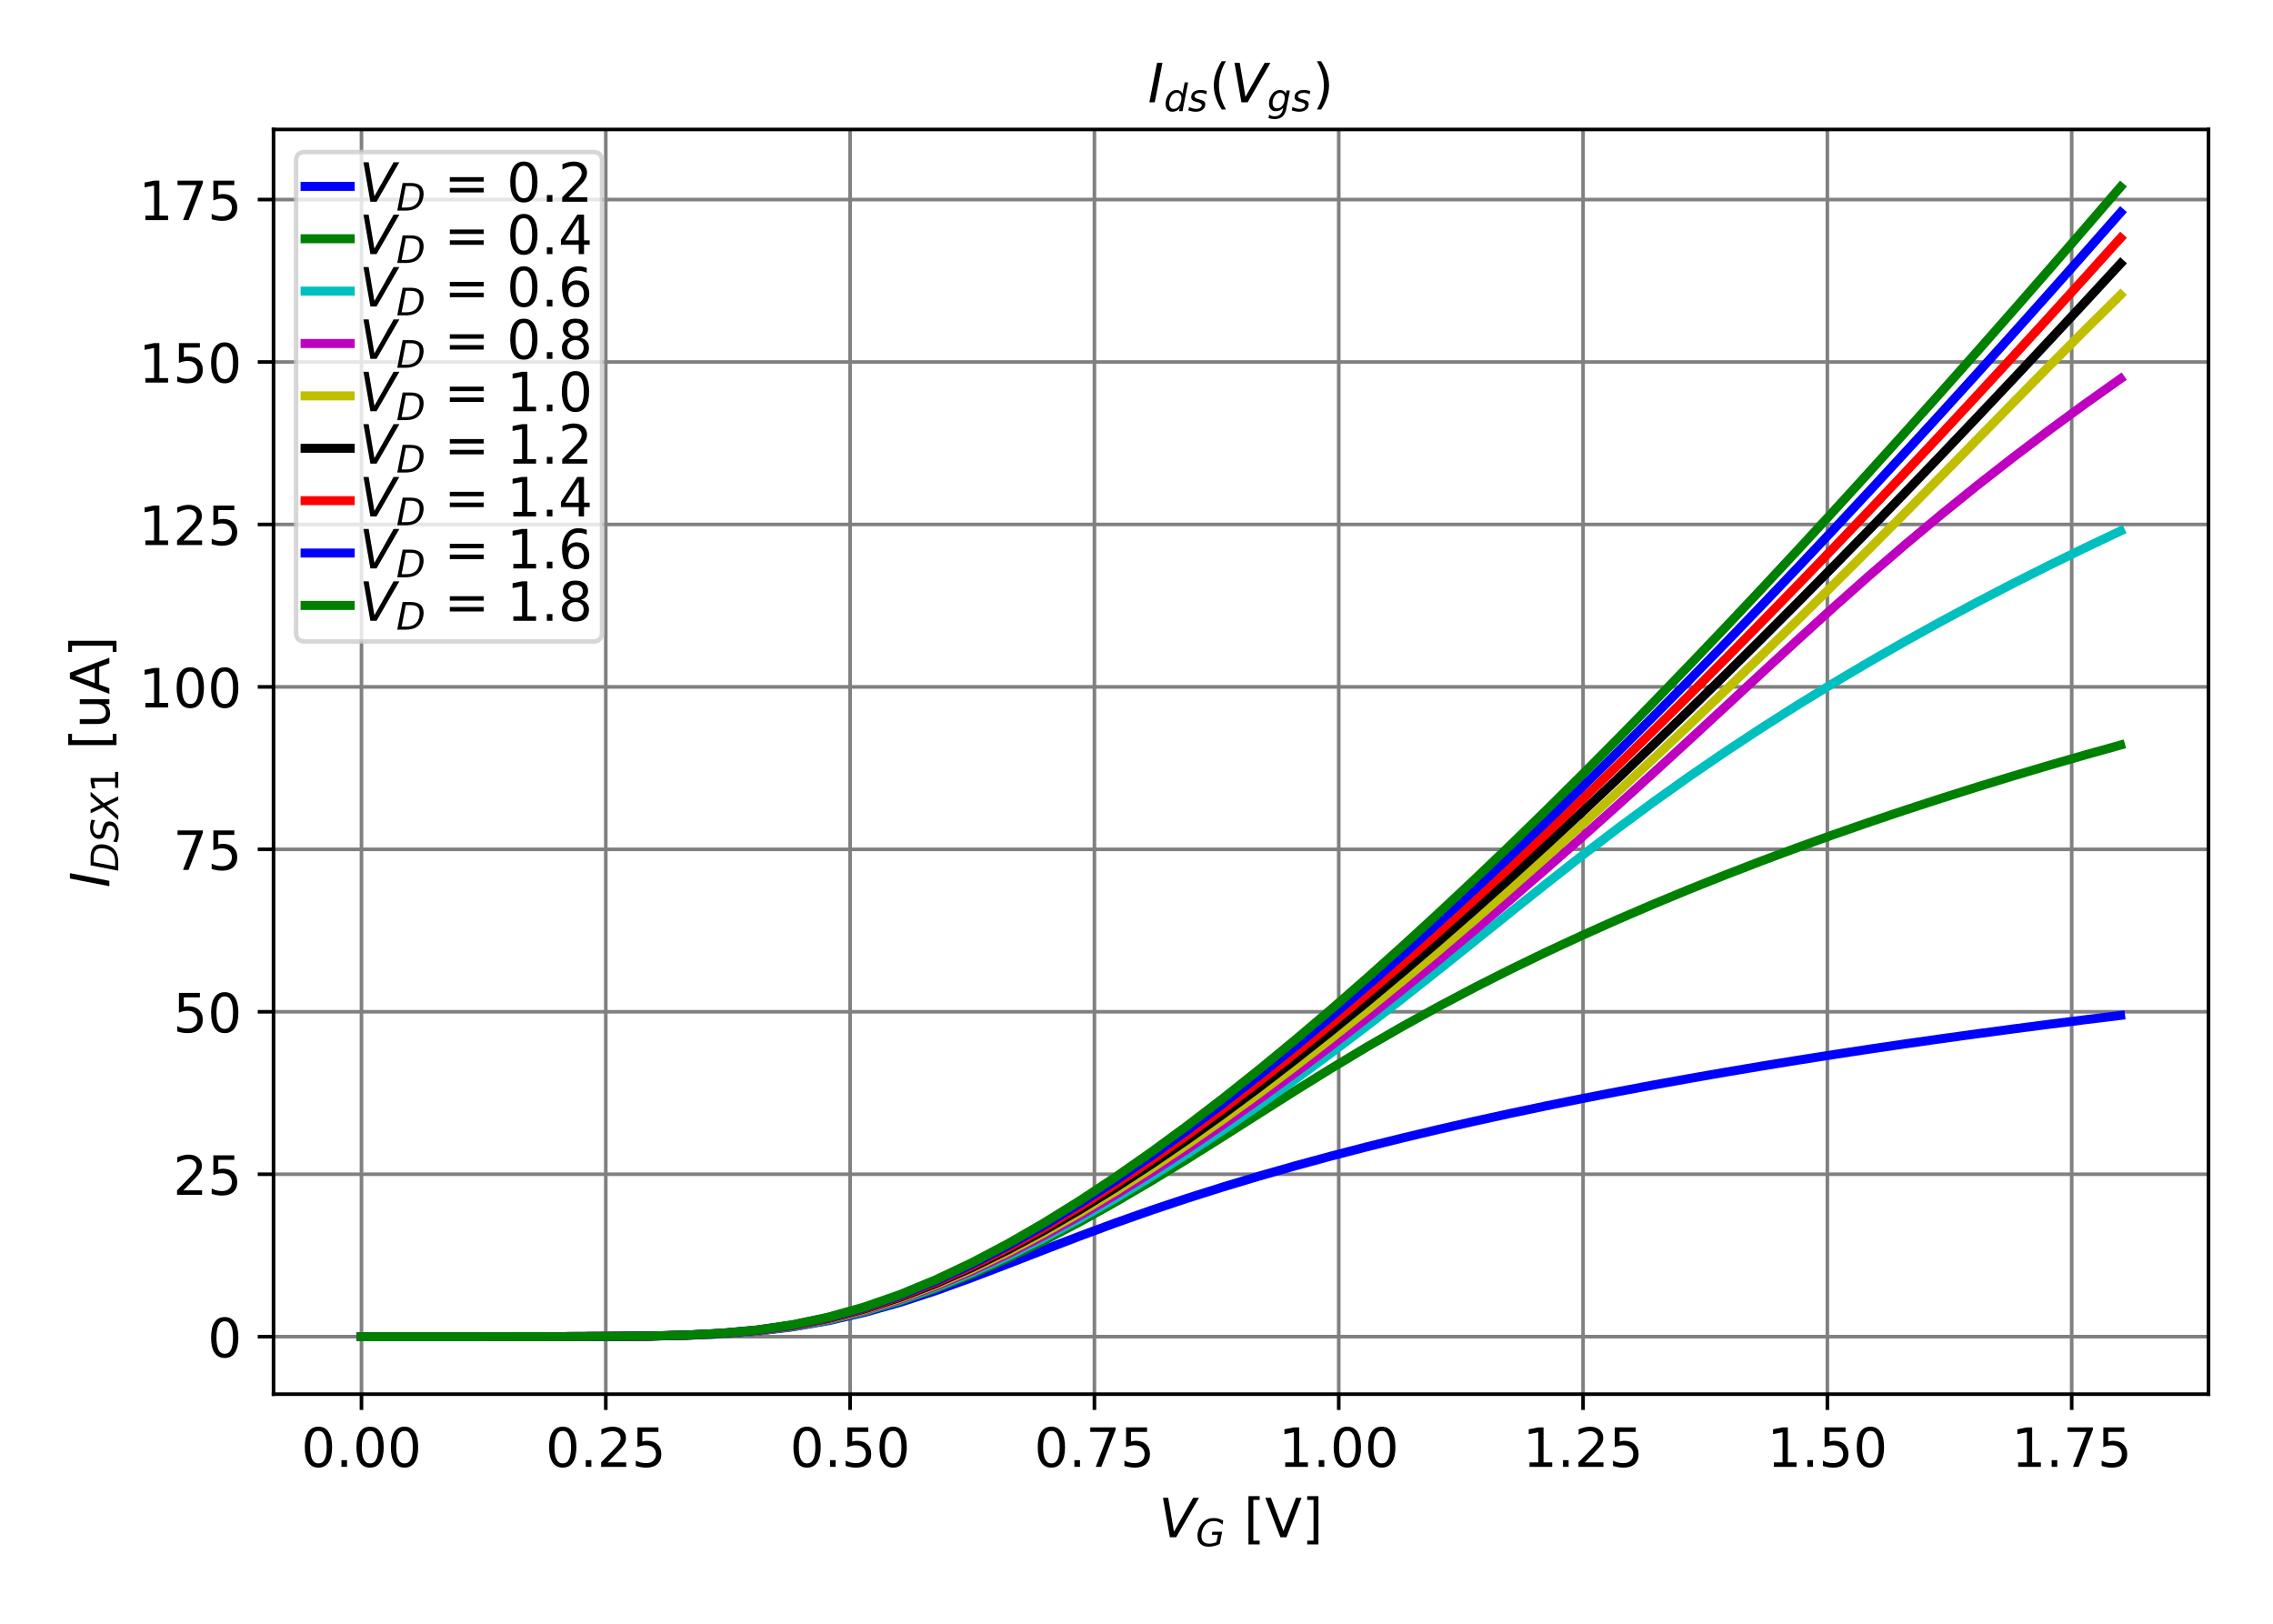 <?xml version="1.0" encoding="utf-8" standalone="no"?>
<!DOCTYPE svg PUBLIC "-//W3C//DTD SVG 1.1//EN"
  "http://www.w3.org/Graphics/SVG/1.1/DTD/svg11.dtd">
<!-- Created with matplotlib (http://matplotlib.org/) -->
<svg height="360pt" version="1.1" viewBox="0 0 504 360" width="504pt" xmlns="http://www.w3.org/2000/svg" xmlns:xlink="http://www.w3.org/1999/xlink">
 <defs>
  <style type="text/css">
*{stroke-linecap:butt;stroke-linejoin:round;}
  </style>
 </defs>
 <g id="figure_1">
  <g id="patch_1">
   <path d="M 0 360 
L 504 360 
L 504 0 
L 0 0 
z
" style="fill:#ffffff;"/>
  </g>
  <g id="axes_1">
   <g id="patch_2">
    <path d="M 60.65 309.1 
L 489.7 309.1 
L 489.7 28.7 
L 60.65 28.7 
z
" style="fill:#ffffff;"/>
   </g>
   <g id="matplotlib.axis_1">
    <g id="xtick_1">
     <g id="line2d_1">
      <path clip-path="url(#pd2a2238273)" d="M 80.152 309.1 
L 80.152 28.7 
" style="fill:none;stroke:#808080;stroke-linecap:square;stroke-width:0.8;"/>
     </g>
     <g id="line2d_2">
      <defs>
       <path d="M 0 0 
L 0 3.5 
" id="meb470de035" style="stroke:#000000;stroke-width:0.8;"/>
      </defs>
      <g>
       <use style="stroke:#000000;stroke-width:0.8;" x="80.152" xlink:href="#meb470de035" y="309.1"/>
      </g>
     </g>
     <g id="text_1">
      <!-- 0.00 -->
      <defs>
       <path d="M 31.781 66.406 
Q 24.172 66.406 20.328 58.906 
Q 16.5 51.422 16.5 36.375 
Q 16.5 21.391 20.328 13.891 
Q 24.172 6.391 31.781 6.391 
Q 39.453 6.391 43.281 13.891 
Q 47.125 21.391 47.125 36.375 
Q 47.125 51.422 43.281 58.906 
Q 39.453 66.406 31.781 66.406 
z
M 31.781 74.219 
Q 44.047 74.219 50.516 64.516 
Q 56.984 54.828 56.984 36.375 
Q 56.984 17.969 50.516 8.266 
Q 44.047 -1.422 31.781 -1.422 
Q 19.531 -1.422 13.062 8.266 
Q 6.594 17.969 6.594 36.375 
Q 6.594 54.828 13.062 64.516 
Q 19.531 74.219 31.781 74.219 
z
" id="DejaVuSans-30"/>
       <path d="M 10.688 12.406 
L 21 12.406 
L 21 0 
L 10.688 0 
z
" id="DejaVuSans-2e"/>
      </defs>
      <g transform="translate(66.793 325.218)scale(0.12 -0.12)">
       <use xlink:href="#DejaVuSans-30"/>
       <use x="63.623" xlink:href="#DejaVuSans-2e"/>
       <use x="95.41" xlink:href="#DejaVuSans-30"/>
       <use x="159.033" xlink:href="#DejaVuSans-30"/>
      </g>
     </g>
    </g>
    <g id="xtick_2">
     <g id="line2d_3">
      <path clip-path="url(#pd2a2238273)" d="M 134.325 309.1 
L 134.325 28.7 
" style="fill:none;stroke:#808080;stroke-linecap:square;stroke-width:0.8;"/>
     </g>
     <g id="line2d_4">
      <g>
       <use style="stroke:#000000;stroke-width:0.8;" x="134.325" xlink:href="#meb470de035" y="309.1"/>
      </g>
     </g>
     <g id="text_2">
      <!-- 0.25 -->
      <defs>
       <path d="M 19.188 8.297 
L 53.609 8.297 
L 53.609 0 
L 7.328 0 
L 7.328 8.297 
Q 12.938 14.109 22.625 23.891 
Q 32.328 33.688 34.812 36.531 
Q 39.547 41.844 41.422 45.531 
Q 43.312 49.219 43.312 52.781 
Q 43.312 58.594 39.234 62.25 
Q 35.156 65.922 28.609 65.922 
Q 23.969 65.922 18.812 64.312 
Q 13.672 62.703 7.812 59.422 
L 7.812 69.391 
Q 13.766 71.781 18.938 73 
Q 24.125 74.219 28.422 74.219 
Q 39.75 74.219 46.484 68.547 
Q 53.219 62.891 53.219 53.422 
Q 53.219 48.922 51.531 44.891 
Q 49.859 40.875 45.406 35.406 
Q 44.188 33.984 37.641 27.219 
Q 31.109 20.453 19.188 8.297 
z
" id="DejaVuSans-32"/>
       <path d="M 10.797 72.906 
L 49.516 72.906 
L 49.516 64.594 
L 19.828 64.594 
L 19.828 46.734 
Q 21.969 47.469 24.109 47.828 
Q 26.266 48.188 28.422 48.188 
Q 40.625 48.188 47.75 41.5 
Q 54.891 34.812 54.891 23.391 
Q 54.891 11.625 47.562 5.094 
Q 40.234 -1.422 26.906 -1.422 
Q 22.312 -1.422 17.547 -0.641 
Q 12.797 0.141 7.719 1.703 
L 7.719 11.625 
Q 12.109 9.234 16.797 8.062 
Q 21.484 6.891 26.703 6.891 
Q 35.156 6.891 40.078 11.328 
Q 45.016 15.766 45.016 23.391 
Q 45.016 31 40.078 35.438 
Q 35.156 39.891 26.703 39.891 
Q 22.75 39.891 18.812 39.016 
Q 14.891 38.141 10.797 36.281 
z
" id="DejaVuSans-35"/>
      </defs>
      <g transform="translate(120.966 325.218)scale(0.12 -0.12)">
       <use xlink:href="#DejaVuSans-30"/>
       <use x="63.623" xlink:href="#DejaVuSans-2e"/>
       <use x="95.41" xlink:href="#DejaVuSans-32"/>
       <use x="159.033" xlink:href="#DejaVuSans-35"/>
      </g>
     </g>
    </g>
    <g id="xtick_3">
     <g id="line2d_5">
      <path clip-path="url(#pd2a2238273)" d="M 188.498 309.1 
L 188.498 28.7 
" style="fill:none;stroke:#808080;stroke-linecap:square;stroke-width:0.8;"/>
     </g>
     <g id="line2d_6">
      <g>
       <use style="stroke:#000000;stroke-width:0.8;" x="188.498" xlink:href="#meb470de035" y="309.1"/>
      </g>
     </g>
     <g id="text_3">
      <!-- 0.50 -->
      <g transform="translate(175.139 325.218)scale(0.12 -0.12)">
       <use xlink:href="#DejaVuSans-30"/>
       <use x="63.623" xlink:href="#DejaVuSans-2e"/>
       <use x="95.41" xlink:href="#DejaVuSans-35"/>
       <use x="159.033" xlink:href="#DejaVuSans-30"/>
      </g>
     </g>
    </g>
    <g id="xtick_4">
     <g id="line2d_7">
      <path clip-path="url(#pd2a2238273)" d="M 242.671 309.1 
L 242.671 28.7 
" style="fill:none;stroke:#808080;stroke-linecap:square;stroke-width:0.8;"/>
     </g>
     <g id="line2d_8">
      <g>
       <use style="stroke:#000000;stroke-width:0.8;" x="242.671" xlink:href="#meb470de035" y="309.1"/>
      </g>
     </g>
     <g id="text_4">
      <!-- 0.75 -->
      <defs>
       <path d="M 8.203 72.906 
L 55.078 72.906 
L 55.078 68.703 
L 28.609 0 
L 18.312 0 
L 43.219 64.594 
L 8.203 64.594 
z
" id="DejaVuSans-37"/>
      </defs>
      <g transform="translate(229.312 325.218)scale(0.12 -0.12)">
       <use xlink:href="#DejaVuSans-30"/>
       <use x="63.623" xlink:href="#DejaVuSans-2e"/>
       <use x="95.41" xlink:href="#DejaVuSans-37"/>
       <use x="159.033" xlink:href="#DejaVuSans-35"/>
      </g>
     </g>
    </g>
    <g id="xtick_5">
     <g id="line2d_9">
      <path clip-path="url(#pd2a2238273)" d="M 296.844 309.1 
L 296.844 28.7 
" style="fill:none;stroke:#808080;stroke-linecap:square;stroke-width:0.8;"/>
     </g>
     <g id="line2d_10">
      <g>
       <use style="stroke:#000000;stroke-width:0.8;" x="296.844" xlink:href="#meb470de035" y="309.1"/>
      </g>
     </g>
     <g id="text_5">
      <!-- 1.00 -->
      <defs>
       <path d="M 12.406 8.297 
L 28.516 8.297 
L 28.516 63.922 
L 10.984 60.406 
L 10.984 69.391 
L 28.422 72.906 
L 38.281 72.906 
L 38.281 8.297 
L 54.391 8.297 
L 54.391 0 
L 12.406 0 
z
" id="DejaVuSans-31"/>
      </defs>
      <g transform="translate(283.485 325.218)scale(0.12 -0.12)">
       <use xlink:href="#DejaVuSans-31"/>
       <use x="63.623" xlink:href="#DejaVuSans-2e"/>
       <use x="95.41" xlink:href="#DejaVuSans-30"/>
       <use x="159.033" xlink:href="#DejaVuSans-30"/>
      </g>
     </g>
    </g>
    <g id="xtick_6">
     <g id="line2d_11">
      <path clip-path="url(#pd2a2238273)" d="M 351.017 309.1 
L 351.017 28.7 
" style="fill:none;stroke:#808080;stroke-linecap:square;stroke-width:0.8;"/>
     </g>
     <g id="line2d_12">
      <g>
       <use style="stroke:#000000;stroke-width:0.8;" x="351.017" xlink:href="#meb470de035" y="309.1"/>
      </g>
     </g>
     <g id="text_6">
      <!-- 1.25 -->
      <g transform="translate(337.658 325.218)scale(0.12 -0.12)">
       <use xlink:href="#DejaVuSans-31"/>
       <use x="63.623" xlink:href="#DejaVuSans-2e"/>
       <use x="95.41" xlink:href="#DejaVuSans-32"/>
       <use x="159.033" xlink:href="#DejaVuSans-35"/>
      </g>
     </g>
    </g>
    <g id="xtick_7">
     <g id="line2d_13">
      <path clip-path="url(#pd2a2238273)" d="M 405.19 309.1 
L 405.19 28.7 
" style="fill:none;stroke:#808080;stroke-linecap:square;stroke-width:0.8;"/>
     </g>
     <g id="line2d_14">
      <g>
       <use style="stroke:#000000;stroke-width:0.8;" x="405.19" xlink:href="#meb470de035" y="309.1"/>
      </g>
     </g>
     <g id="text_7">
      <!-- 1.50 -->
      <g transform="translate(391.831 325.218)scale(0.12 -0.12)">
       <use xlink:href="#DejaVuSans-31"/>
       <use x="63.623" xlink:href="#DejaVuSans-2e"/>
       <use x="95.41" xlink:href="#DejaVuSans-35"/>
       <use x="159.033" xlink:href="#DejaVuSans-30"/>
      </g>
     </g>
    </g>
    <g id="xtick_8">
     <g id="line2d_15">
      <path clip-path="url(#pd2a2238273)" d="M 459.363 309.1 
L 459.363 28.7 
" style="fill:none;stroke:#808080;stroke-linecap:square;stroke-width:0.8;"/>
     </g>
     <g id="line2d_16">
      <g>
       <use style="stroke:#000000;stroke-width:0.8;" x="459.363" xlink:href="#meb470de035" y="309.1"/>
      </g>
     </g>
     <g id="text_8">
      <!-- 1.75 -->
      <g transform="translate(446.004 325.218)scale(0.12 -0.12)">
       <use xlink:href="#DejaVuSans-31"/>
       <use x="63.623" xlink:href="#DejaVuSans-2e"/>
       <use x="95.41" xlink:href="#DejaVuSans-37"/>
       <use x="159.033" xlink:href="#DejaVuSans-35"/>
      </g>
     </g>
    </g>
    <g id="text_9">
     <!-- $V_{G}$ [V] -->
     <defs>
      <path d="M 20.609 0 
L 7.812 72.906 
L 17.484 72.906 
L 28.078 10.203 
L 63.484 72.906 
L 74.219 72.906 
L 32.078 0 
z
" id="DejaVuSans-Oblique-56"/>
      <path d="M 54.594 10.891 
L 58.406 29.984 
L 42.188 29.984 
L 43.703 38.094 
L 69.578 38.094 
L 63.281 6 
Q 56.781 2.438 49.109 0.5 
Q 41.453 -1.422 33.688 -1.422 
Q 19.969 -1.422 12.234 6.188 
Q 4.5 13.812 4.5 27.391 
Q 4.5 38.672 9.203 48.844 
Q 13.922 59.031 22.219 65.828 
Q 27.438 70.062 33.641 72.141 
Q 39.844 74.219 47.406 74.219 
Q 54.25 74.219 60.516 72.484 
Q 66.797 70.75 72.516 67.281 
L 70.516 56.781 
Q 66.109 61.375 60.203 63.797 
Q 54.297 66.219 47.609 66.219 
Q 39.844 66.219 33.938 63.25 
Q 28.031 60.297 23.391 54.109 
Q 19.438 48.828 17.156 41.672 
Q 14.891 34.516 14.891 27.094 
Q 14.891 16.891 20.109 11.734 
Q 25.344 6.594 35.688 6.594 
Q 40.875 6.594 45.703 7.688 
Q 50.531 8.797 54.594 10.891 
z
" id="DejaVuSans-Oblique-47"/>
      <path id="DejaVuSans-20"/>
      <path d="M 8.594 75.984 
L 29.297 75.984 
L 29.297 69 
L 17.578 69 
L 17.578 -6.203 
L 29.297 -6.203 
L 29.297 -13.188 
L 8.594 -13.188 
z
" id="DejaVuSans-5b"/>
      <path d="M 28.609 0 
L 0.781 72.906 
L 11.078 72.906 
L 34.188 11.531 
L 57.328 72.906 
L 67.578 72.906 
L 39.797 0 
z
" id="DejaVuSans-56"/>
      <path d="M 30.422 75.984 
L 30.422 -13.188 
L 9.719 -13.188 
L 9.719 -6.203 
L 21.391 -6.203 
L 21.391 69 
L 9.719 69 
L 9.719 75.984 
z
" id="DejaVuSans-5d"/>
     </defs>
     <g transform="translate(256.935 340.832)scale(0.12 -0.12)">
      <use transform="translate(0 0.016)" xlink:href="#DejaVuSans-Oblique-56"/>
      <use transform="translate(68.408 -16.391)scale(0.7)" xlink:href="#DejaVuSans-Oblique-47"/>
      <use transform="translate(125.386 0.016)" xlink:href="#DejaVuSans-20"/>
      <use transform="translate(157.173 0.016)" xlink:href="#DejaVuSans-5b"/>
      <use transform="translate(196.187 0.016)" xlink:href="#DejaVuSans-56"/>
      <use transform="translate(264.595 0.016)" xlink:href="#DejaVuSans-5d"/>
     </g>
    </g>
   </g>
   <g id="matplotlib.axis_2">
    <g id="ytick_1">
     <g id="line2d_17">
      <path clip-path="url(#pd2a2238273)" d="M 60.65 296.355 
L 489.7 296.355 
" style="fill:none;stroke:#808080;stroke-linecap:square;stroke-width:0.8;"/>
     </g>
     <g id="line2d_18">
      <defs>
       <path d="M 0 0 
L -3.5 0 
" id="m6c6c80b753" style="stroke:#000000;stroke-width:0.8;"/>
      </defs>
      <g>
       <use style="stroke:#000000;stroke-width:0.8;" x="60.65" xlink:href="#m6c6c80b753" y="296.355"/>
      </g>
     </g>
     <g id="text_10">
      <!-- 0 -->
      <g transform="translate(46.015 300.914)scale(0.12 -0.12)">
       <use xlink:href="#DejaVuSans-30"/>
      </g>
     </g>
    </g>
    <g id="ytick_2">
     <g id="line2d_19">
      <path clip-path="url(#pd2a2238273)" d="M 60.65 260.338 
L 489.7 260.338 
" style="fill:none;stroke:#808080;stroke-linecap:square;stroke-width:0.8;"/>
     </g>
     <g id="line2d_20">
      <g>
       <use style="stroke:#000000;stroke-width:0.8;" x="60.65" xlink:href="#m6c6c80b753" y="260.338"/>
      </g>
     </g>
     <g id="text_11">
      <!-- 25 -->
      <g transform="translate(38.38 264.897)scale(0.12 -0.12)">
       <use xlink:href="#DejaVuSans-32"/>
       <use x="63.623" xlink:href="#DejaVuSans-35"/>
      </g>
     </g>
    </g>
    <g id="ytick_3">
     <g id="line2d_21">
      <path clip-path="url(#pd2a2238273)" d="M 60.65 224.322 
L 489.7 224.322 
" style="fill:none;stroke:#808080;stroke-linecap:square;stroke-width:0.8;"/>
     </g>
     <g id="line2d_22">
      <g>
       <use style="stroke:#000000;stroke-width:0.8;" x="60.65" xlink:href="#m6c6c80b753" y="224.322"/>
      </g>
     </g>
     <g id="text_12">
      <!-- 50 -->
      <g transform="translate(38.38 228.881)scale(0.12 -0.12)">
       <use xlink:href="#DejaVuSans-35"/>
       <use x="63.623" xlink:href="#DejaVuSans-30"/>
      </g>
     </g>
    </g>
    <g id="ytick_4">
     <g id="line2d_23">
      <path clip-path="url(#pd2a2238273)" d="M 60.65 188.306 
L 489.7 188.306 
" style="fill:none;stroke:#808080;stroke-linecap:square;stroke-width:0.8;"/>
     </g>
     <g id="line2d_24">
      <g>
       <use style="stroke:#000000;stroke-width:0.8;" x="60.65" xlink:href="#m6c6c80b753" y="188.306"/>
      </g>
     </g>
     <g id="text_13">
      <!-- 75 -->
      <g transform="translate(38.38 192.865)scale(0.12 -0.12)">
       <use xlink:href="#DejaVuSans-37"/>
       <use x="63.623" xlink:href="#DejaVuSans-35"/>
      </g>
     </g>
    </g>
    <g id="ytick_5">
     <g id="line2d_25">
      <path clip-path="url(#pd2a2238273)" d="M 60.65 152.29 
L 489.7 152.29 
" style="fill:none;stroke:#808080;stroke-linecap:square;stroke-width:0.8;"/>
     </g>
     <g id="line2d_26">
      <g>
       <use style="stroke:#000000;stroke-width:0.8;" x="60.65" xlink:href="#m6c6c80b753" y="152.29"/>
      </g>
     </g>
     <g id="text_14">
      <!-- 100 -->
      <g transform="translate(30.745 156.849)scale(0.12 -0.12)">
       <use xlink:href="#DejaVuSans-31"/>
       <use x="63.623" xlink:href="#DejaVuSans-30"/>
       <use x="127.246" xlink:href="#DejaVuSans-30"/>
      </g>
     </g>
    </g>
    <g id="ytick_6">
     <g id="line2d_27">
      <path clip-path="url(#pd2a2238273)" d="M 60.65 116.274 
L 489.7 116.274 
" style="fill:none;stroke:#808080;stroke-linecap:square;stroke-width:0.8;"/>
     </g>
     <g id="line2d_28">
      <g>
       <use style="stroke:#000000;stroke-width:0.8;" x="60.65" xlink:href="#m6c6c80b753" y="116.274"/>
      </g>
     </g>
     <g id="text_15">
      <!-- 125 -->
      <g transform="translate(30.745 120.833)scale(0.12 -0.12)">
       <use xlink:href="#DejaVuSans-31"/>
       <use x="63.623" xlink:href="#DejaVuSans-32"/>
       <use x="127.246" xlink:href="#DejaVuSans-35"/>
      </g>
     </g>
    </g>
    <g id="ytick_7">
     <g id="line2d_29">
      <path clip-path="url(#pd2a2238273)" d="M 60.65 80.258 
L 489.7 80.258 
" style="fill:none;stroke:#808080;stroke-linecap:square;stroke-width:0.8;"/>
     </g>
     <g id="line2d_30">
      <g>
       <use style="stroke:#000000;stroke-width:0.8;" x="60.65" xlink:href="#m6c6c80b753" y="80.258"/>
      </g>
     </g>
     <g id="text_16">
      <!-- 150 -->
      <g transform="translate(30.745 84.817)scale(0.12 -0.12)">
       <use xlink:href="#DejaVuSans-31"/>
       <use x="63.623" xlink:href="#DejaVuSans-35"/>
       <use x="127.246" xlink:href="#DejaVuSans-30"/>
      </g>
     </g>
    </g>
    <g id="ytick_8">
     <g id="line2d_31">
      <path clip-path="url(#pd2a2238273)" d="M 60.65 44.242 
L 489.7 44.242 
" style="fill:none;stroke:#808080;stroke-linecap:square;stroke-width:0.8;"/>
     </g>
     <g id="line2d_32">
      <g>
       <use style="stroke:#000000;stroke-width:0.8;" x="60.65" xlink:href="#m6c6c80b753" y="44.242"/>
      </g>
     </g>
     <g id="text_17">
      <!-- 175 -->
      <g transform="translate(30.745 48.801)scale(0.12 -0.12)">
       <use xlink:href="#DejaVuSans-31"/>
       <use x="63.623" xlink:href="#DejaVuSans-37"/>
       <use x="127.246" xlink:href="#DejaVuSans-35"/>
      </g>
     </g>
    </g>
    <g id="text_18">
     <!-- $I_{DS X1}$ [uA] -->
     <defs>
      <path d="M 16.891 72.906 
L 26.812 72.906 
L 12.594 0 
L 2.688 0 
z
" id="DejaVuSans-Oblique-49"/>
      <path d="M 16.891 72.906 
L 38.094 72.906 
Q 54.984 72.906 63.594 65.75 
Q 72.219 58.594 72.219 44.484 
Q 72.219 35.156 68.938 26.531 
Q 65.672 17.922 59.906 12.016 
Q 54.109 5.953 45.172 2.969 
Q 36.234 0 24.031 0 
L 2.688 0 
z
M 25.203 64.797 
L 14.203 8.109 
L 27.094 8.109 
Q 43.656 8.109 52.734 17.625 
Q 61.812 27.156 61.812 44.484 
Q 61.812 54.984 55.953 59.891 
Q 50.094 64.797 37.594 64.797 
z
" id="DejaVuSans-Oblique-44"/>
      <path d="M 60.297 70.516 
L 58.406 60.891 
Q 53.469 63.531 48.609 64.875 
Q 43.75 66.219 39.203 66.219 
Q 30.375 66.219 25.141 62.359 
Q 19.922 58.5 19.922 52.094 
Q 19.922 48.578 21.844 46.703 
Q 23.781 44.828 31.781 42.672 
L 37.703 41.219 
Q 47.703 38.625 51.609 34.641 
Q 55.516 30.672 55.516 23.484 
Q 55.516 12.453 46.844 5.516 
Q 38.188 -1.422 24.031 -1.422 
Q 18.219 -1.422 12.359 -0.266 
Q 6.5 0.875 0.594 3.219 
L 2.594 13.375 
Q 8.016 10.016 13.453 8.297 
Q 18.891 6.594 24.312 6.594 
Q 33.547 6.594 39.109 10.688 
Q 44.672 14.797 44.672 21.391 
Q 44.672 25.781 42.453 28.047 
Q 40.234 30.328 32.906 32.172 
L 27 33.688 
Q 16.891 36.328 13.203 39.766 
Q 9.516 43.219 9.516 49.422 
Q 9.516 60.297 17.891 67.25 
Q 26.266 74.219 39.703 74.219 
Q 44.922 74.219 50.047 73.281 
Q 55.172 72.359 60.297 70.516 
z
" id="DejaVuSans-Oblique-53"/>
      <path d="M 13.719 72.906 
L 23.688 72.906 
L 36.188 46.578 
L 58.797 72.906 
L 70.312 72.906 
L 40.281 38.094 
L 58.406 0 
L 48.484 0 
L 33.797 30.719 
L 7.172 0 
L -4.297 0 
L 29.781 39.203 
z
" id="DejaVuSans-Oblique-58"/>
      <path d="M 8.5 21.578 
L 8.5 54.688 
L 17.484 54.688 
L 17.484 21.922 
Q 17.484 14.156 20.5 10.266 
Q 23.531 6.391 29.594 6.391 
Q 36.859 6.391 41.078 11.031 
Q 45.312 15.672 45.312 23.688 
L 45.312 54.688 
L 54.297 54.688 
L 54.297 0 
L 45.312 0 
L 45.312 8.406 
Q 42.047 3.422 37.719 1 
Q 33.406 -1.422 27.688 -1.422 
Q 18.266 -1.422 13.375 4.438 
Q 8.5 10.297 8.5 21.578 
z
M 31.109 56 
z
" id="DejaVuSans-75"/>
      <path d="M 34.188 63.188 
L 20.797 26.906 
L 47.609 26.906 
z
M 28.609 72.906 
L 39.797 72.906 
L 67.578 0 
L 57.328 0 
L 50.688 18.703 
L 17.828 18.703 
L 11.188 0 
L 0.781 0 
z
" id="DejaVuSans-41"/>
     </defs>
     <g transform="translate(24.249 196.8)rotate(-90)scale(0.12 -0.12)">
      <use transform="translate(0 0.016)" xlink:href="#DejaVuSans-Oblique-49"/>
      <use transform="translate(29.492 -16.391)scale(0.7)" xlink:href="#DejaVuSans-Oblique-44"/>
      <use transform="translate(83.394 -16.391)scale(0.7)" xlink:href="#DejaVuSans-Oblique-53"/>
      <use transform="translate(127.827 -16.391)scale(0.7)" xlink:href="#DejaVuSans-Oblique-58"/>
      <use transform="translate(175.781 -16.391)scale(0.7)" xlink:href="#DejaVuSans-31"/>
      <use transform="translate(223.052 0.016)" xlink:href="#DejaVuSans-20"/>
      <use transform="translate(254.839 0.016)" xlink:href="#DejaVuSans-5b"/>
      <use transform="translate(293.853 0.016)" xlink:href="#DejaVuSans-75"/>
      <use transform="translate(357.231 0.016)" xlink:href="#DejaVuSans-41"/>
      <use transform="translate(425.64 0.016)" xlink:href="#DejaVuSans-5d"/>
     </g>
    </g>
   </g>
   <g id="line2d_33">
    <path clip-path="url(#pd2a2238273)" d="M 80.152 296.355 
L 88.112 296.354 
L 96.072 296.354 
L 104.033 296.354 
L 111.993 296.352 
L 119.953 296.348 
L 127.913 296.336 
L 135.873 296.306 
L 143.833 296.233 
L 151.793 296.069 
L 159.753 295.738 
L 167.713 295.142 
L 175.674 294.187 
L 183.634 292.809 
L 191.594 290.989 
L 199.554 288.75 
L 207.514 286.147 
L 215.474 283.27 
L 223.434 280.227 
L 231.394 277.132 
L 239.354 274.081 
L 247.315 271.138 
L 255.275 268.332 
L 263.235 265.673 
L 271.195 263.154 
L 279.155 260.765 
L 287.115 258.495 
L 295.075 256.333 
L 303.035 254.27 
L 310.996 252.297 
L 318.956 250.408 
L 326.916 248.596 
L 334.876 246.856 
L 342.836 245.184 
L 350.796 243.576 
L 358.756 242.027 
L 366.716 240.534 
L 374.676 239.095 
L 382.637 237.707 
L 390.597 236.366 
L 398.557 235.071 
L 406.517 233.819 
L 414.477 232.608 
L 422.437 231.436 
L 430.397 230.301 
L 438.357 229.201 
L 446.317 228.135 
L 454.278 227.102 
L 462.238 226.099 
L 470.198 225.126 
" style="fill:none;stroke:#0000ff;stroke-linecap:square;stroke-width:2;"/>
   </g>
   <g id="line2d_34">
    <path clip-path="url(#pd2a2238273)" d="M 80.152 296.355 
L 88.112 296.354 
L 96.072 296.354 
L 104.033 296.354 
L 111.993 296.352 
L 119.953 296.348 
L 127.913 296.336 
L 135.873 296.305 
L 143.833 296.229 
L 151.793 296.061 
L 159.753 295.72 
L 167.713 295.107 
L 175.674 294.124 
L 183.634 292.701 
L 191.594 290.813 
L 199.554 288.466 
L 207.514 285.686 
L 215.474 282.508 
L 223.434 278.969 
L 231.394 275.102 
L 239.354 270.937 
L 247.315 266.504 
L 255.275 261.837 
L 263.235 256.975 
L 271.195 251.975 
L 279.155 246.911 
L 287.115 241.871 
L 295.075 236.933 
L 303.035 232.154 
L 310.996 227.563 
L 318.956 223.17 
L 326.916 218.969 
L 334.876 214.948 
L 342.836 211.094 
L 350.796 207.396 
L 358.756 203.841 
L 366.716 200.42 
L 374.676 197.125 
L 382.637 193.947 
L 390.597 190.88 
L 398.557 187.918 
L 406.517 185.055 
L 414.477 182.286 
L 422.437 179.606 
L 430.397 177.011 
L 438.357 174.498 
L 446.317 172.062 
L 454.278 169.699 
L 462.238 167.407 
L 470.198 165.183 
" style="fill:none;stroke:#008000;stroke-linecap:square;stroke-width:2;"/>
   </g>
   <g id="line2d_35">
    <path clip-path="url(#pd2a2238273)" d="M 80.152 296.355 
L 88.112 296.354 
L 96.072 296.354 
L 104.033 296.354 
L 111.993 296.352 
L 119.953 296.347 
L 127.913 296.335 
L 135.873 296.303 
L 143.833 296.226 
L 151.793 296.053 
L 159.753 295.704 
L 167.713 295.074 
L 175.674 294.065 
L 183.634 292.605 
L 191.594 290.667 
L 199.554 288.258 
L 207.514 285.405 
L 215.474 282.144 
L 223.434 278.511 
L 231.394 274.54 
L 239.354 270.261 
L 247.315 265.7 
L 255.275 260.88 
L 263.235 255.821 
L 271.195 250.54 
L 279.155 245.054 
L 287.115 239.377 
L 295.075 233.523 
L 303.035 227.506 
L 310.996 221.343 
L 318.956 215.059 
L 326.916 208.691 
L 334.876 202.295 
L 342.836 195.939 
L 350.796 189.694 
L 358.756 183.618 
L 366.716 177.744 
L 374.676 172.084 
L 382.637 166.635 
L 390.597 161.39 
L 398.557 156.334 
L 406.517 151.457 
L 414.477 146.747 
L 422.437 142.193 
L 430.397 137.787 
L 438.357 133.521 
L 446.317 129.388 
L 454.278 125.38 
L 462.238 121.493 
L 470.198 117.72 
" style="fill:none;stroke:#00bfbf;stroke-linecap:square;stroke-width:2;"/>
   </g>
   <g id="line2d_36">
    <path clip-path="url(#pd2a2238273)" d="M 80.152 296.355 
L 88.112 296.354 
L 96.072 296.354 
L 104.033 296.354 
L 111.993 296.352 
L 119.953 296.347 
L 127.913 296.335 
L 135.873 296.302 
L 143.833 296.223 
L 151.793 296.045 
L 159.753 295.687 
L 167.713 295.042 
L 175.674 294.006 
L 183.634 292.509 
L 191.594 290.521 
L 199.554 288.05 
L 207.514 285.124 
L 215.474 281.779 
L 223.434 278.053 
L 231.394 273.98 
L 239.354 269.592 
L 247.315 264.914 
L 255.275 259.97 
L 263.235 254.781 
L 271.195 249.365 
L 279.155 243.738 
L 287.115 237.915 
L 295.075 231.908 
L 303.035 225.729 
L 310.996 219.389 
L 318.956 212.899 
L 326.916 206.267 
L 334.876 199.502 
L 342.836 192.611 
L 350.796 185.603 
L 358.756 178.485 
L 366.716 171.269 
L 374.676 163.97 
L 382.637 156.614 
L 390.597 149.242 
L 398.557 141.912 
L 406.517 134.686 
L 414.477 127.623 
L 422.437 120.758 
L 430.397 114.11 
L 438.357 107.679 
L 446.317 101.46 
L 454.278 95.441 
L 462.238 89.612 
L 470.198 83.962 
" style="fill:none;stroke:#bf00bf;stroke-linecap:square;stroke-width:2;"/>
   </g>
   <g id="line2d_37">
    <path clip-path="url(#pd2a2238273)" d="M 80.152 296.355 
L 88.112 296.354 
L 96.072 296.354 
L 104.033 296.354 
L 111.993 296.352 
L 119.953 296.347 
L 127.913 296.334 
L 135.873 296.301 
L 143.833 296.219 
L 151.793 296.038 
L 159.753 295.67 
L 167.713 295.009 
L 175.674 293.947 
L 183.634 292.413 
L 191.594 290.375 
L 199.554 287.843 
L 207.514 284.843 
L 215.474 281.415 
L 223.434 277.596 
L 231.394 273.421 
L 239.354 268.923 
L 247.315 264.128 
L 255.275 259.061 
L 263.235 253.742 
L 271.195 248.191 
L 279.155 242.423 
L 287.115 236.454 
L 295.075 230.296 
L 303.035 223.963 
L 310.996 217.465 
L 318.956 210.813 
L 326.916 204.015 
L 334.876 197.08 
L 342.836 190.016 
L 350.796 182.831 
L 358.756 175.531 
L 366.716 168.122 
L 374.676 160.611 
L 382.637 153.002 
L 390.597 145.301 
L 398.557 137.512 
L 406.517 129.641 
L 414.477 121.693 
L 422.437 113.674 
L 430.397 105.595 
L 438.357 97.474 
L 446.317 89.342 
L 454.278 81.246 
L 462.238 73.242 
L 470.198 65.386 
" style="fill:none;stroke:#bfbf00;stroke-linecap:square;stroke-width:2;"/>
   </g>
   <g id="line2d_38">
    <path clip-path="url(#pd2a2238273)" d="M 80.152 296.355 
L 88.112 296.354 
L 96.072 296.354 
L 104.033 296.354 
L 111.993 296.352 
L 119.953 296.347 
L 127.913 296.334 
L 135.873 296.299 
L 143.833 296.216 
L 151.793 296.03 
L 159.753 295.654 
L 167.713 294.976 
L 175.674 293.889 
L 183.634 292.317 
L 191.594 290.23 
L 199.554 287.635 
L 207.514 284.562 
L 215.474 281.05 
L 223.434 277.138 
L 231.394 272.862 
L 239.354 268.254 
L 247.315 263.342 
L 255.275 258.151 
L 263.235 252.703 
L 271.195 247.016 
L 279.155 241.107 
L 287.115 234.993 
L 295.075 228.685 
L 303.035 222.198 
L 310.996 215.541 
L 318.956 208.726 
L 326.916 201.763 
L 334.876 194.659 
L 342.836 187.423 
L 350.796 180.062 
L 358.756 172.584 
L 366.716 164.995 
L 374.676 157.3 
L 382.637 149.505 
L 390.597 141.616 
L 398.557 133.637 
L 406.517 125.573 
L 414.477 117.428 
L 422.437 109.205 
L 430.397 100.909 
L 438.357 92.543 
L 446.317 84.11 
L 454.278 75.614 
L 462.238 67.057 
L 470.198 58.442 
" style="fill:none;stroke:#000000;stroke-linecap:square;stroke-width:2;"/>
   </g>
   <g id="line2d_39">
    <path clip-path="url(#pd2a2238273)" d="M 80.152 296.355 
L 88.112 296.354 
L 96.072 296.354 
L 104.033 296.354 
L 111.993 296.352 
L 119.953 296.347 
L 127.913 296.333 
L 135.873 296.298 
L 143.833 296.213 
L 151.793 296.022 
L 159.753 295.637 
L 167.713 294.943 
L 175.674 293.83 
L 183.634 292.221 
L 191.594 290.084 
L 199.554 287.427 
L 207.514 284.282 
L 215.474 280.686 
L 223.434 276.68 
L 231.394 272.302 
L 239.354 267.584 
L 247.315 262.556 
L 255.275 257.241 
L 263.235 251.663 
L 271.195 245.841 
L 279.155 239.792 
L 287.115 233.532 
L 295.075 227.074 
L 303.035 220.432 
L 310.996 213.617 
L 318.956 206.64 
L 326.916 199.51 
L 334.876 192.237 
L 342.836 184.829 
L 350.796 177.293 
L 358.756 169.637 
L 366.716 161.867 
L 374.676 153.989 
L 382.637 146.009 
L 390.597 137.932 
L 398.557 129.763 
L 406.517 121.507 
L 414.477 113.168 
L 422.437 104.75 
L 430.397 96.256 
L 438.357 87.691 
L 446.317 79.057 
L 454.278 70.358 
L 462.238 61.596 
L 470.198 52.775 
" style="fill:none;stroke:#ff0000;stroke-linecap:square;stroke-width:2;"/>
   </g>
   <g id="line2d_40">
    <path clip-path="url(#pd2a2238273)" d="M 80.152 296.355 
L 88.112 296.354 
L 96.072 296.354 
L 104.033 296.354 
L 111.993 296.352 
L 119.953 296.346 
L 127.913 296.333 
L 135.873 296.297 
L 143.833 296.209 
L 151.793 296.014 
L 159.753 295.62 
L 167.713 294.91 
L 175.674 293.771 
L 183.634 292.124 
L 191.594 289.938 
L 199.554 287.22 
L 207.514 284.001 
L 215.474 280.322 
L 223.434 276.223 
L 231.394 271.743 
L 239.354 266.915 
L 247.315 261.77 
L 255.275 256.332 
L 263.235 250.624 
L 271.195 244.666 
L 279.155 238.477 
L 287.115 232.071 
L 295.075 225.463 
L 303.035 218.666 
L 310.996 211.693 
L 318.956 204.553 
L 326.916 197.258 
L 334.876 189.816 
L 342.836 182.235 
L 350.796 174.524 
L 358.756 166.69 
L 366.716 158.739 
L 374.676 150.678 
L 382.637 142.513 
L 390.597 134.248 
L 398.557 125.889 
L 406.517 117.441 
L 414.477 108.908 
L 422.437 100.294 
L 430.397 91.602 
L 438.357 82.838 
L 446.317 74.003 
L 454.278 65.102 
L 462.238 56.137 
L 470.198 47.11 
" style="fill:none;stroke:#0000ff;stroke-linecap:square;stroke-width:2;"/>
   </g>
   <g id="line2d_41">
    <path clip-path="url(#pd2a2238273)" d="M 80.152 296.355 
L 88.112 296.354 
L 96.072 296.354 
L 104.033 296.354 
L 111.993 296.352 
L 119.953 296.346 
L 127.913 296.332 
L 135.873 296.295 
L 143.833 296.206 
L 151.793 296.007 
L 159.753 295.603 
L 167.713 294.877 
L 175.674 293.713 
L 183.634 292.028 
L 191.594 289.792 
L 199.554 287.012 
L 207.514 283.72 
L 215.474 279.957 
L 223.434 275.765 
L 231.394 271.184 
L 239.354 266.246 
L 247.315 260.984 
L 255.275 255.422 
L 263.235 249.585 
L 271.195 243.492 
L 279.155 237.161 
L 287.115 230.61 
L 295.075 223.852 
L 303.035 216.901 
L 310.996 209.769 
L 318.956 202.467 
L 326.916 195.006 
L 334.876 187.395 
L 342.836 179.642 
L 350.796 171.756 
L 358.756 163.743 
L 366.716 155.612 
L 374.676 147.367 
L 382.637 139.016 
L 390.597 130.564 
L 398.557 122.015 
L 406.517 113.375 
L 414.477 104.647 
L 422.437 95.838 
L 430.397 86.949 
L 438.357 77.985 
L 446.317 68.95 
L 454.278 59.846 
L 462.238 50.677 
L 470.198 41.445 
" style="fill:none;stroke:#008000;stroke-linecap:square;stroke-width:2;"/>
   </g>
   <g id="patch_3">
    <path d="M 60.65 309.1 
L 60.65 28.7 
" style="fill:none;stroke:#000000;stroke-linecap:square;stroke-linejoin:miter;stroke-width:0.8;"/>
   </g>
   <g id="patch_4">
    <path d="M 489.7 309.1 
L 489.7 28.7 
" style="fill:none;stroke:#000000;stroke-linecap:square;stroke-linejoin:miter;stroke-width:0.8;"/>
   </g>
   <g id="patch_5">
    <path d="M 60.65 309.1 
L 489.7 309.1 
" style="fill:none;stroke:#000000;stroke-linecap:square;stroke-linejoin:miter;stroke-width:0.8;"/>
   </g>
   <g id="patch_6">
    <path d="M 60.65 28.7 
L 489.7 28.7 
" style="fill:none;stroke:#000000;stroke-linecap:square;stroke-linejoin:miter;stroke-width:0.8;"/>
   </g>
   <g id="text_19">
    <!-- $I_{ds}(V_{gs})$ -->
    <defs>
     <path d="M 41.797 8.203 
Q 38.188 3.469 33.25 1.016 
Q 28.328 -1.422 22.312 -1.422 
Q 14.109 -1.422 9.344 4.172 
Q 4.594 9.766 4.594 19.484 
Q 4.594 27.594 7.469 34.938 
Q 10.359 42.281 15.828 48.094 
Q 19.438 51.953 23.969 53.969 
Q 28.516 56 33.5 56 
Q 38.766 56 42.797 53.453 
Q 46.828 50.922 49.031 46.188 
L 54.891 75.984 
L 63.922 75.984 
L 49.125 0 
L 40.094 0 
z
M 13.922 21.094 
Q 13.922 14.016 17.109 10.062 
Q 20.312 6.109 25.984 6.109 
Q 30.172 6.109 33.766 8.125 
Q 37.359 10.156 40.094 14.109 
Q 42.969 18.219 44.625 23.578 
Q 46.297 28.953 46.297 34.188 
Q 46.297 40.969 43.094 44.766 
Q 39.891 48.578 34.281 48.578 
Q 30.031 48.578 26.359 46.578 
Q 22.703 44.578 20.125 40.828 
Q 17.281 36.766 15.594 31.391 
Q 13.922 26.031 13.922 21.094 
z
" id="DejaVuSans-Oblique-64"/>
     <path d="M 50 53.078 
L 48.297 44.578 
Q 44.734 46.531 40.766 47.5 
Q 36.812 48.484 32.625 48.484 
Q 25.531 48.484 21.453 46.062 
Q 17.391 43.656 17.391 39.5 
Q 17.391 34.672 26.859 32.078 
Q 27.594 31.891 27.938 31.781 
L 30.812 30.906 
Q 39.797 28.422 42.797 25.688 
Q 45.797 22.953 45.797 18.219 
Q 45.797 9.516 38.891 4.047 
Q 31.984 -1.422 20.797 -1.422 
Q 16.453 -1.422 11.672 -0.578 
Q 6.891 0.25 1.125 2 
L 2.875 11.281 
Q 7.812 8.734 12.594 7.422 
Q 17.391 6.109 21.781 6.109 
Q 28.375 6.109 32.5 8.938 
Q 36.625 11.766 36.625 16.109 
Q 36.625 20.797 25.781 23.688 
L 24.859 23.922 
L 21.781 24.703 
Q 14.938 26.516 11.766 29.469 
Q 8.594 32.422 8.594 37.016 
Q 8.594 45.75 15.156 50.875 
Q 21.734 56 33.016 56 
Q 37.453 56 41.672 55.266 
Q 45.906 54.547 50 53.078 
z
" id="DejaVuSans-Oblique-73"/>
     <path d="M 31 75.875 
Q 24.469 64.656 21.281 53.656 
Q 18.109 42.672 18.109 31.391 
Q 18.109 20.125 21.312 9.062 
Q 24.516 -2 31 -13.188 
L 23.188 -13.188 
Q 15.875 -1.703 12.234 9.375 
Q 8.594 20.453 8.594 31.391 
Q 8.594 42.281 12.203 53.312 
Q 15.828 64.359 23.188 75.875 
z
" id="DejaVuSans-28"/>
     <path d="M 59.625 54.688 
L 50.297 6.781 
Q 47.609 -7.125 40.016 -13.953 
Q 32.422 -20.797 19.578 -20.797 
Q 14.844 -20.797 10.781 -20.094 
Q 6.734 -19.391 3.219 -17.922 
L 4.891 -9.188 
Q 8.203 -11.328 11.906 -12.344 
Q 15.625 -13.375 19.828 -13.375 
Q 28.375 -13.375 33.859 -8.703 
Q 39.359 -4.047 41.109 4.688 
L 41.891 8.797 
Q 38.141 4.5 33.156 2.25 
Q 28.172 0 22.406 0 
Q 14.109 0 9.344 5.484 
Q 4.594 10.984 4.594 20.609 
Q 4.594 28.172 7.469 35.422 
Q 10.359 42.672 15.578 48.297 
Q 19.047 52 23.656 54 
Q 28.266 56 33.297 56 
Q 38.812 56 42.906 53.438 
Q 47.016 50.875 49.031 46.188 
L 50.594 54.688 
z
M 46.094 34.625 
Q 46.094 41.266 42.969 44.875 
Q 39.844 48.484 34.078 48.484 
Q 30.516 48.484 27.297 47.062 
Q 24.078 45.656 21.781 43.109 
Q 18.062 38.922 15.984 33.234 
Q 13.922 27.547 13.922 21.484 
Q 13.922 14.75 17.062 11.125 
Q 20.219 7.516 26.125 7.516 
Q 34.672 7.516 40.375 15.25 
Q 46.094 23 46.094 34.625 
z
" id="DejaVuSans-Oblique-67"/>
     <path d="M 8.016 75.875 
L 15.828 75.875 
Q 23.141 64.359 26.781 53.312 
Q 30.422 42.281 30.422 31.391 
Q 30.422 20.453 26.781 9.375 
Q 23.141 -1.703 15.828 -13.188 
L 8.016 -13.188 
Q 14.5 -2 17.703 9.062 
Q 20.906 20.125 20.906 31.391 
Q 20.906 42.672 17.703 53.656 
Q 14.5 64.656 8.016 75.875 
z
" id="DejaVuSans-29"/>
    </defs>
    <g transform="translate(254.535 22.7)scale(0.12 -0.12)">
     <use transform="translate(0 0.125)" xlink:href="#DejaVuSans-Oblique-49"/>
     <use transform="translate(29.492 -16.281)scale(0.7)" xlink:href="#DejaVuSans-Oblique-64"/>
     <use transform="translate(73.926 -16.281)scale(0.7)" xlink:href="#DejaVuSans-Oblique-73"/>
     <use transform="translate(113.13 0.125)" xlink:href="#DejaVuSans-28"/>
     <use transform="translate(152.144 0.125)" xlink:href="#DejaVuSans-Oblique-56"/>
     <use transform="translate(220.552 -16.281)scale(0.7)" xlink:href="#DejaVuSans-Oblique-67"/>
     <use transform="translate(264.985 -16.281)scale(0.7)" xlink:href="#DejaVuSans-Oblique-73"/>
     <use transform="translate(304.189 0.125)" xlink:href="#DejaVuSans-29"/>
    </g>
   </g>
   <g id="legend_1">
    <g id="patch_7">
     <path d="M 67.65 142.224 
L 131.49 142.224 
Q 133.49 142.224 133.49 140.224 
L 133.49 35.7 
Q 133.49 33.7 131.49 33.7 
L 67.65 33.7 
Q 65.65 33.7 65.65 35.7 
L 65.65 140.224 
Q 65.65 142.224 67.65 142.224 
z
" style="fill:#ffffff;opacity:0.8;stroke:#cccccc;stroke-linejoin:miter;"/>
    </g>
    <g id="line2d_42">
     <path d="M 67.65 41.318 
L 77.65 41.318 
" style="fill:none;stroke:#0000ff;stroke-linecap:square;stroke-width:2;"/>
    </g>
    <g id="line2d_43"/>
    <g id="text_20">
     <!-- $V_{D}$ = 0.2 -->
     <defs>
      <path d="M 10.594 45.406 
L 73.188 45.406 
L 73.188 37.203 
L 10.594 37.203 
z
M 10.594 25.484 
L 73.188 25.484 
L 73.188 17.188 
L 10.594 17.188 
z
" id="DejaVuSans-3d"/>
     </defs>
     <g transform="translate(79.65 44.818)scale(0.12 -0.12)">
      <use transform="translate(0 0.781)" xlink:href="#DejaVuSans-Oblique-56"/>
      <use transform="translate(68.408 -15.625)scale(0.7)" xlink:href="#DejaVuSans-Oblique-44"/>
      <use transform="translate(125.044 0.781)" xlink:href="#DejaVuSans-20"/>
      <use transform="translate(156.831 0.781)" xlink:href="#DejaVuSans-3d"/>
      <use transform="translate(240.62 0.781)" xlink:href="#DejaVuSans-20"/>
      <use transform="translate(272.407 0.781)" xlink:href="#DejaVuSans-30"/>
      <use transform="translate(336.03 0.781)" xlink:href="#DejaVuSans-2e"/>
      <use transform="translate(367.739 0.781)" xlink:href="#DejaVuSans-32"/>
     </g>
    </g>
    <g id="line2d_44">
     <path d="M 67.65 52.932 
L 77.65 52.932 
" style="fill:none;stroke:#008000;stroke-linecap:square;stroke-width:2;"/>
    </g>
    <g id="line2d_45"/>
    <g id="text_21">
     <!-- $V_{D}$ = 0.4 -->
     <defs>
      <path d="M 37.797 64.312 
L 12.891 25.391 
L 37.797 25.391 
z
M 35.203 72.906 
L 47.609 72.906 
L 47.609 25.391 
L 58.016 25.391 
L 58.016 17.188 
L 47.609 17.188 
L 47.609 0 
L 37.797 0 
L 37.797 17.188 
L 4.891 17.188 
L 4.891 26.703 
z
" id="DejaVuSans-34"/>
     </defs>
     <g transform="translate(79.65 56.432)scale(0.12 -0.12)">
      <use transform="translate(0 0.781)" xlink:href="#DejaVuSans-Oblique-56"/>
      <use transform="translate(68.408 -15.625)scale(0.7)" xlink:href="#DejaVuSans-Oblique-44"/>
      <use transform="translate(125.044 0.781)" xlink:href="#DejaVuSans-20"/>
      <use transform="translate(156.831 0.781)" xlink:href="#DejaVuSans-3d"/>
      <use transform="translate(240.62 0.781)" xlink:href="#DejaVuSans-20"/>
      <use transform="translate(272.407 0.781)" xlink:href="#DejaVuSans-30"/>
      <use transform="translate(336.03 0.781)" xlink:href="#DejaVuSans-2e"/>
      <use transform="translate(367.817 0.781)" xlink:href="#DejaVuSans-34"/>
     </g>
    </g>
    <g id="line2d_46">
     <path d="M 67.65 64.546 
L 77.65 64.546 
" style="fill:none;stroke:#00bfbf;stroke-linecap:square;stroke-width:2;"/>
    </g>
    <g id="line2d_47"/>
    <g id="text_22">
     <!-- $V_{D}$ = 0.6 -->
     <defs>
      <path d="M 33.016 40.375 
Q 26.375 40.375 22.484 35.828 
Q 18.609 31.297 18.609 23.391 
Q 18.609 15.531 22.484 10.953 
Q 26.375 6.391 33.016 6.391 
Q 39.656 6.391 43.531 10.953 
Q 47.406 15.531 47.406 23.391 
Q 47.406 31.297 43.531 35.828 
Q 39.656 40.375 33.016 40.375 
z
M 52.594 71.297 
L 52.594 62.312 
Q 48.875 64.062 45.094 64.984 
Q 41.312 65.922 37.594 65.922 
Q 27.828 65.922 22.672 59.328 
Q 17.531 52.734 16.797 39.406 
Q 19.672 43.656 24.016 45.922 
Q 28.375 48.188 33.594 48.188 
Q 44.578 48.188 50.953 41.516 
Q 57.328 34.859 57.328 23.391 
Q 57.328 12.156 50.688 5.359 
Q 44.047 -1.422 33.016 -1.422 
Q 20.359 -1.422 13.672 8.266 
Q 6.984 17.969 6.984 36.375 
Q 6.984 53.656 15.188 63.938 
Q 23.391 74.219 37.203 74.219 
Q 40.922 74.219 44.703 73.484 
Q 48.484 72.75 52.594 71.297 
z
" id="DejaVuSans-36"/>
     </defs>
     <g transform="translate(79.65 68.046)scale(0.12 -0.12)">
      <use transform="translate(0 0.781)" xlink:href="#DejaVuSans-Oblique-56"/>
      <use transform="translate(68.408 -15.625)scale(0.7)" xlink:href="#DejaVuSans-Oblique-44"/>
      <use transform="translate(125.044 0.781)" xlink:href="#DejaVuSans-20"/>
      <use transform="translate(156.831 0.781)" xlink:href="#DejaVuSans-3d"/>
      <use transform="translate(240.62 0.781)" xlink:href="#DejaVuSans-20"/>
      <use transform="translate(272.407 0.781)" xlink:href="#DejaVuSans-30"/>
      <use transform="translate(336.03 0.781)" xlink:href="#DejaVuSans-2e"/>
      <use transform="translate(367.817 0.781)" xlink:href="#DejaVuSans-36"/>
     </g>
    </g>
    <g id="line2d_48">
     <path d="M 67.65 76.159 
L 77.65 76.159 
" style="fill:none;stroke:#bf00bf;stroke-linecap:square;stroke-width:2;"/>
    </g>
    <g id="line2d_49"/>
    <g id="text_23">
     <!-- $V_{D}$ = 0.8 -->
     <defs>
      <path d="M 31.781 34.625 
Q 24.75 34.625 20.719 30.859 
Q 16.703 27.094 16.703 20.516 
Q 16.703 13.922 20.719 10.156 
Q 24.75 6.391 31.781 6.391 
Q 38.812 6.391 42.859 10.172 
Q 46.922 13.969 46.922 20.516 
Q 46.922 27.094 42.891 30.859 
Q 38.875 34.625 31.781 34.625 
z
M 21.922 38.812 
Q 15.578 40.375 12.031 44.719 
Q 8.5 49.078 8.5 55.328 
Q 8.5 64.062 14.719 69.141 
Q 20.953 74.219 31.781 74.219 
Q 42.672 74.219 48.875 69.141 
Q 55.078 64.062 55.078 55.328 
Q 55.078 49.078 51.531 44.719 
Q 48 40.375 41.703 38.812 
Q 48.828 37.156 52.797 32.312 
Q 56.781 27.484 56.781 20.516 
Q 56.781 9.906 50.312 4.234 
Q 43.844 -1.422 31.781 -1.422 
Q 19.734 -1.422 13.25 4.234 
Q 6.781 9.906 6.781 20.516 
Q 6.781 27.484 10.781 32.312 
Q 14.797 37.156 21.922 38.812 
z
M 18.312 54.391 
Q 18.312 48.734 21.844 45.562 
Q 25.391 42.391 31.781 42.391 
Q 38.141 42.391 41.719 45.562 
Q 45.312 48.734 45.312 54.391 
Q 45.312 60.062 41.719 63.234 
Q 38.141 66.406 31.781 66.406 
Q 25.391 66.406 21.844 63.234 
Q 18.312 60.062 18.312 54.391 
z
" id="DejaVuSans-38"/>
     </defs>
     <g transform="translate(79.65 79.659)scale(0.12 -0.12)">
      <use transform="translate(0 0.781)" xlink:href="#DejaVuSans-Oblique-56"/>
      <use transform="translate(68.408 -15.625)scale(0.7)" xlink:href="#DejaVuSans-Oblique-44"/>
      <use transform="translate(125.044 0.781)" xlink:href="#DejaVuSans-20"/>
      <use transform="translate(156.831 0.781)" xlink:href="#DejaVuSans-3d"/>
      <use transform="translate(240.62 0.781)" xlink:href="#DejaVuSans-20"/>
      <use transform="translate(272.407 0.781)" xlink:href="#DejaVuSans-30"/>
      <use transform="translate(336.03 0.781)" xlink:href="#DejaVuSans-2e"/>
      <use transform="translate(367.786 0.781)" xlink:href="#DejaVuSans-38"/>
     </g>
    </g>
    <g id="line2d_50">
     <path d="M 67.65 87.773 
L 77.65 87.773 
" style="fill:none;stroke:#bfbf00;stroke-linecap:square;stroke-width:2;"/>
    </g>
    <g id="line2d_51"/>
    <g id="text_24">
     <!-- $V_{D}$ = 1.0 -->
     <g transform="translate(79.65 91.273)scale(0.12 -0.12)">
      <use transform="translate(0 0.781)" xlink:href="#DejaVuSans-Oblique-56"/>
      <use transform="translate(68.408 -15.625)scale(0.7)" xlink:href="#DejaVuSans-Oblique-44"/>
      <use transform="translate(125.044 0.781)" xlink:href="#DejaVuSans-20"/>
      <use transform="translate(156.831 0.781)" xlink:href="#DejaVuSans-3d"/>
      <use transform="translate(240.62 0.781)" xlink:href="#DejaVuSans-20"/>
      <use transform="translate(272.407 0.781)" xlink:href="#DejaVuSans-31"/>
      <use transform="translate(336.03 0.781)" xlink:href="#DejaVuSans-2e"/>
      <use transform="translate(367.817 0.781)" xlink:href="#DejaVuSans-30"/>
     </g>
    </g>
    <g id="line2d_52">
     <path d="M 67.65 99.387 
L 77.65 99.387 
" style="fill:none;stroke:#000000;stroke-linecap:square;stroke-width:2;"/>
    </g>
    <g id="line2d_53"/>
    <g id="text_25">
     <!-- $V_{D}$ = 1.2 -->
     <g transform="translate(79.65 102.887)scale(0.12 -0.12)">
      <use transform="translate(0 0.781)" xlink:href="#DejaVuSans-Oblique-56"/>
      <use transform="translate(68.408 -15.625)scale(0.7)" xlink:href="#DejaVuSans-Oblique-44"/>
      <use transform="translate(125.044 0.781)" xlink:href="#DejaVuSans-20"/>
      <use transform="translate(156.831 0.781)" xlink:href="#DejaVuSans-3d"/>
      <use transform="translate(240.62 0.781)" xlink:href="#DejaVuSans-20"/>
      <use transform="translate(272.407 0.781)" xlink:href="#DejaVuSans-31"/>
      <use transform="translate(336.03 0.781)" xlink:href="#DejaVuSans-2e"/>
      <use transform="translate(367.739 0.781)" xlink:href="#DejaVuSans-32"/>
     </g>
    </g>
    <g id="line2d_54">
     <path d="M 67.65 111.001 
L 77.65 111.001 
" style="fill:none;stroke:#ff0000;stroke-linecap:square;stroke-width:2;"/>
    </g>
    <g id="line2d_55"/>
    <g id="text_26">
     <!-- $V_{D}$ = 1.4 -->
     <g transform="translate(79.65 114.501)scale(0.12 -0.12)">
      <use transform="translate(0 0.094)" xlink:href="#DejaVuSans-Oblique-56"/>
      <use transform="translate(68.408 -16.312)scale(0.7)" xlink:href="#DejaVuSans-Oblique-44"/>
      <use transform="translate(125.044 0.094)" xlink:href="#DejaVuSans-20"/>
      <use transform="translate(156.831 0.094)" xlink:href="#DejaVuSans-3d"/>
      <use transform="translate(240.62 0.094)" xlink:href="#DejaVuSans-20"/>
      <use transform="translate(272.407 0.094)" xlink:href="#DejaVuSans-31"/>
      <use transform="translate(336.03 0.094)" xlink:href="#DejaVuSans-2e"/>
      <use transform="translate(367.817 0.094)" xlink:href="#DejaVuSans-34"/>
     </g>
    </g>
    <g id="line2d_56">
     <path d="M 67.65 122.614 
L 77.65 122.614 
" style="fill:none;stroke:#0000ff;stroke-linecap:square;stroke-width:2;"/>
    </g>
    <g id="line2d_57"/>
    <g id="text_27">
     <!-- $V_{D}$ = 1.6 -->
     <g transform="translate(79.65 126.114)scale(0.12 -0.12)">
      <use transform="translate(0 0.781)" xlink:href="#DejaVuSans-Oblique-56"/>
      <use transform="translate(68.408 -15.625)scale(0.7)" xlink:href="#DejaVuSans-Oblique-44"/>
      <use transform="translate(125.044 0.781)" xlink:href="#DejaVuSans-20"/>
      <use transform="translate(156.831 0.781)" xlink:href="#DejaVuSans-3d"/>
      <use transform="translate(240.62 0.781)" xlink:href="#DejaVuSans-20"/>
      <use transform="translate(272.407 0.781)" xlink:href="#DejaVuSans-31"/>
      <use transform="translate(336.03 0.781)" xlink:href="#DejaVuSans-2e"/>
      <use transform="translate(367.817 0.781)" xlink:href="#DejaVuSans-36"/>
     </g>
    </g>
    <g id="line2d_58">
     <path d="M 67.65 134.228 
L 77.65 134.228 
" style="fill:none;stroke:#008000;stroke-linecap:square;stroke-width:2;"/>
    </g>
    <g id="line2d_59"/>
    <g id="text_28">
     <!-- $V_{D}$ = 1.8 -->
     <g transform="translate(79.65 137.728)scale(0.12 -0.12)">
      <use transform="translate(0 0.781)" xlink:href="#DejaVuSans-Oblique-56"/>
      <use transform="translate(68.408 -15.625)scale(0.7)" xlink:href="#DejaVuSans-Oblique-44"/>
      <use transform="translate(125.044 0.781)" xlink:href="#DejaVuSans-20"/>
      <use transform="translate(156.831 0.781)" xlink:href="#DejaVuSans-3d"/>
      <use transform="translate(240.62 0.781)" xlink:href="#DejaVuSans-20"/>
      <use transform="translate(272.407 0.781)" xlink:href="#DejaVuSans-31"/>
      <use transform="translate(336.03 0.781)" xlink:href="#DejaVuSans-2e"/>
      <use transform="translate(367.786 0.781)" xlink:href="#DejaVuSans-38"/>
     </g>
    </g>
   </g>
  </g>
 </g>
 <defs>
  <clipPath id="pd2a2238273">
   <rect height="280.4" width="429.05" x="60.65" y="28.7"/>
  </clipPath>
 </defs>
</svg>
